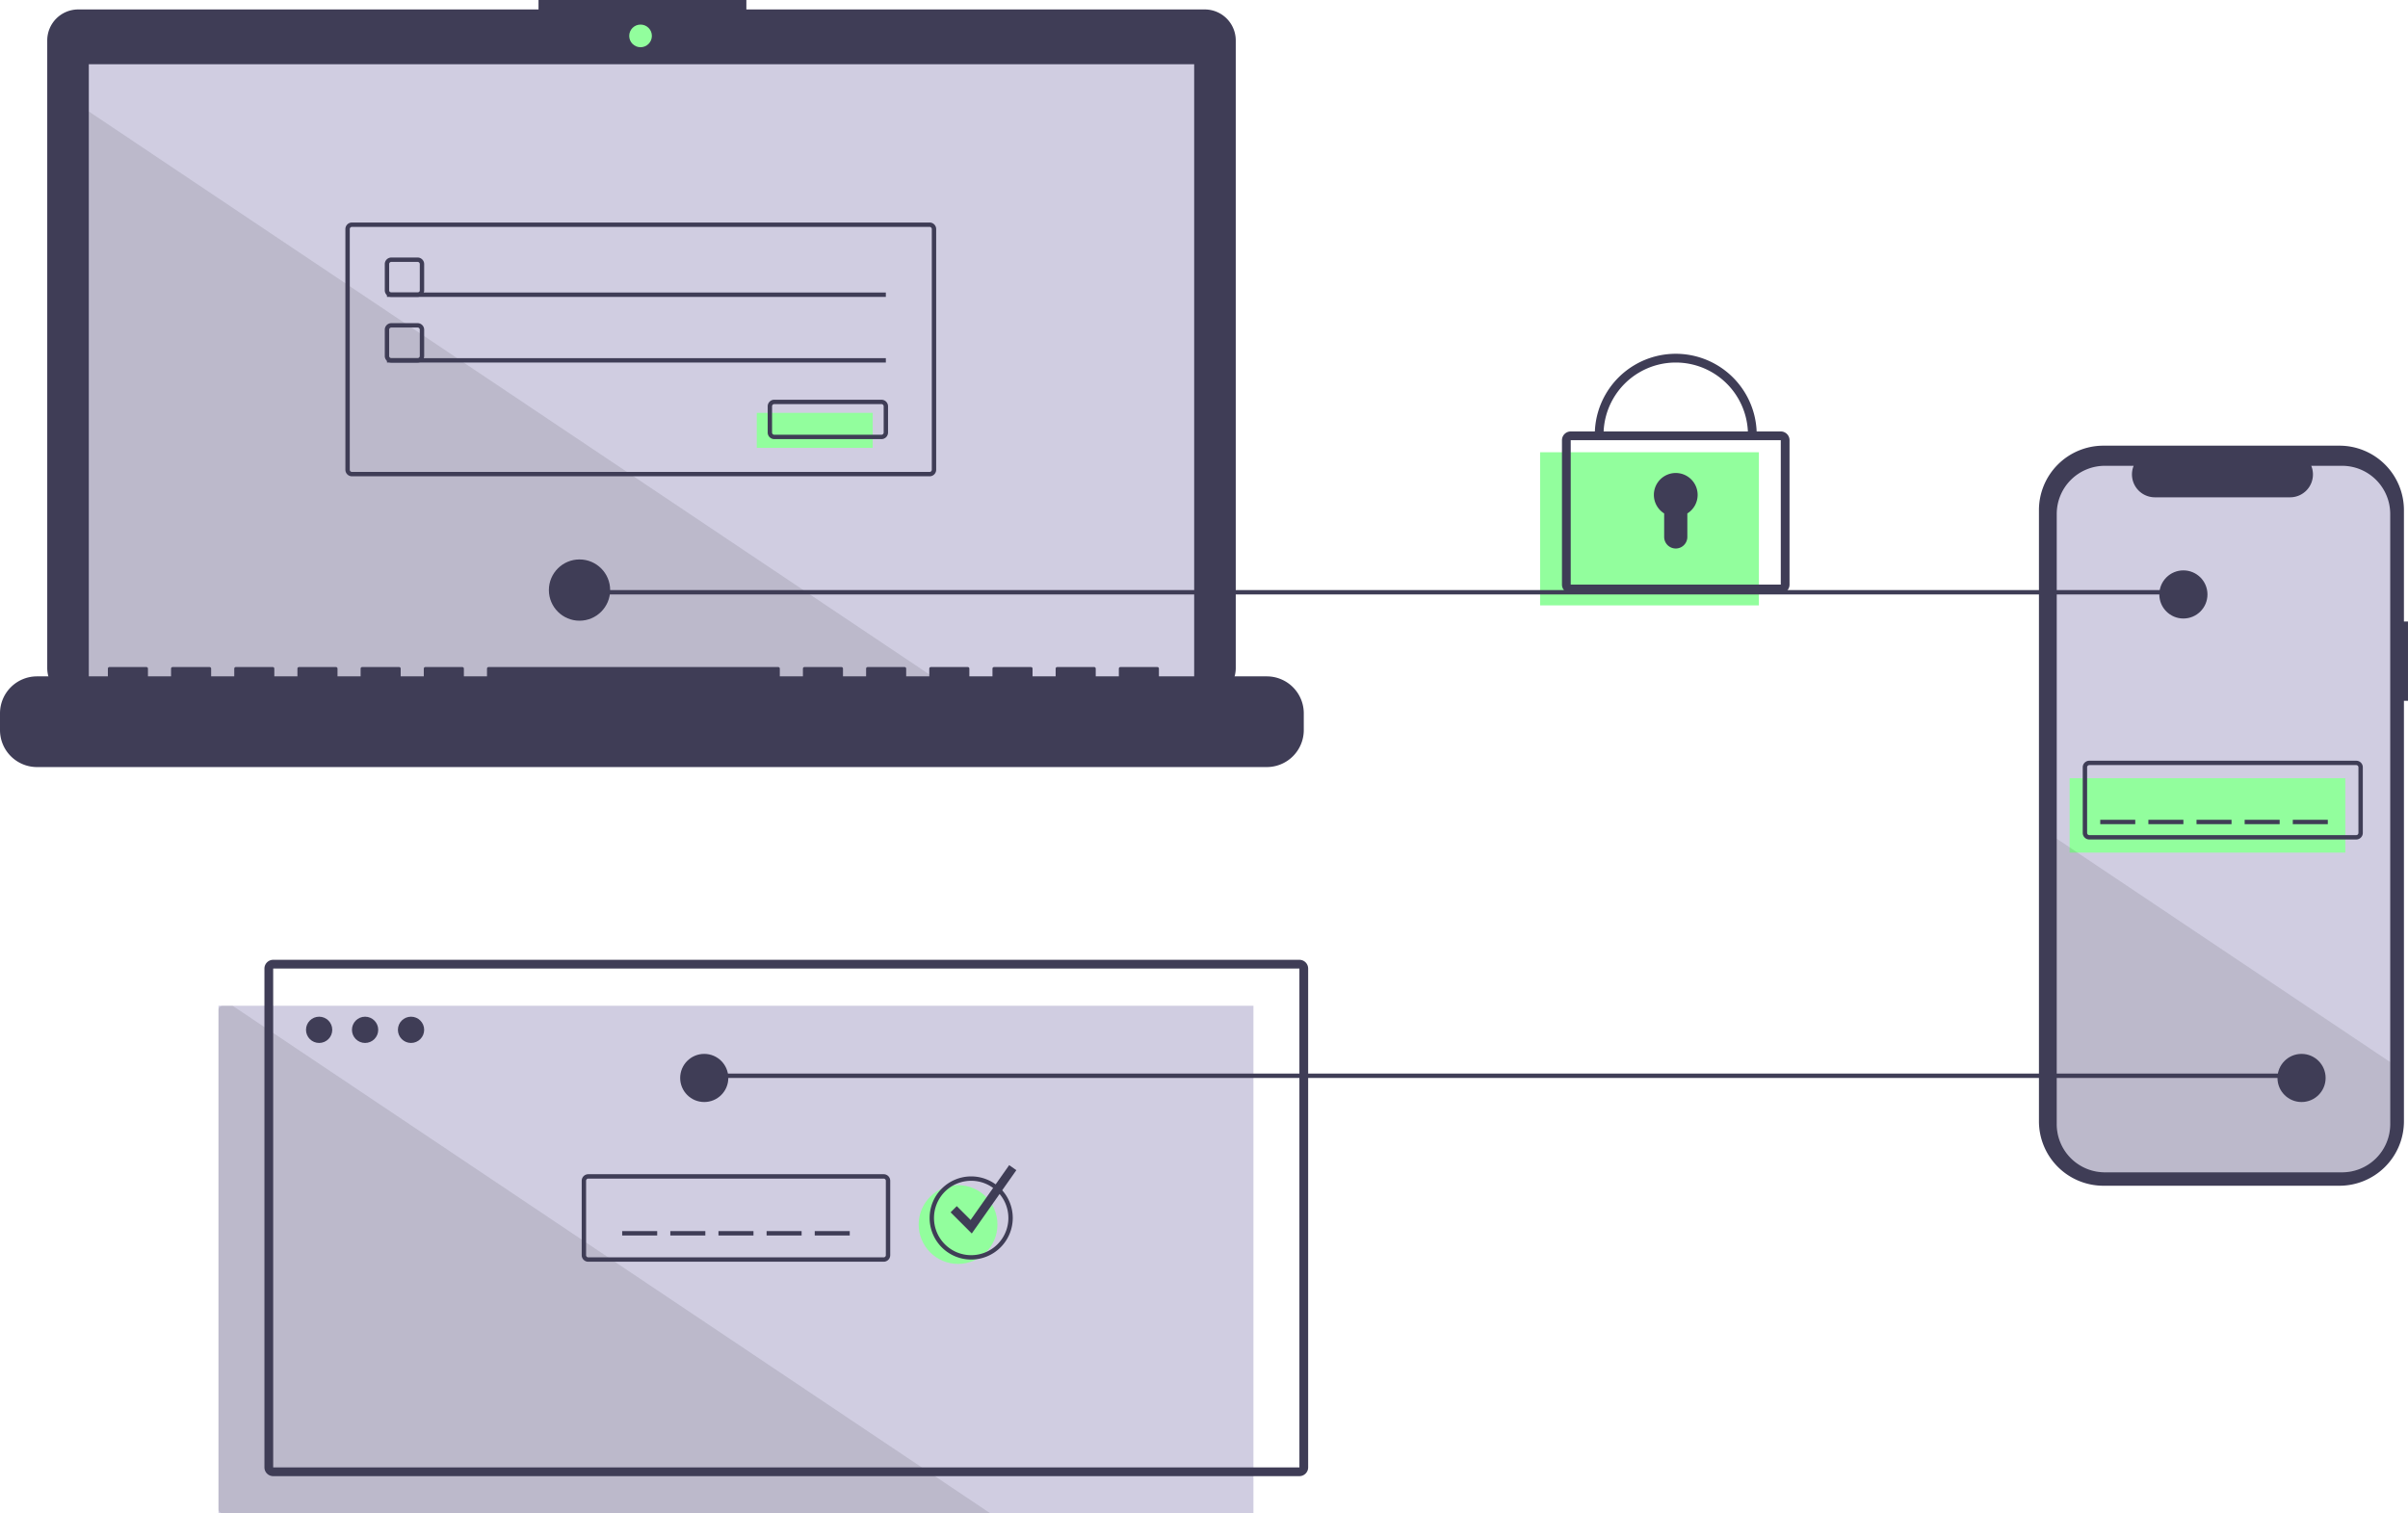 <svg id="a3a44bd2-1d5c-46a0-ab88-fbd2ff893ca0" data-name="Layer 1" xmlns="http://www.w3.org/2000/svg" width="1100.501" height="691.707" viewBox="0 0 1100.501 691.707"><title>two_factor_authentication</title><path d="M1150.25,388.237h-1.859V337.322a29.468,29.468,0,0,0-29.469-29.469H1011.052a29.468,29.468,0,0,0-29.469,29.469V616.648a29.469,29.469,0,0,0,29.469,29.469h107.871a29.469,29.469,0,0,0,29.469-29.469V424.48h1.859Z" transform="translate(-49.75 -104.147)" fill="#3f3d56"/><path d="M1142.121,339.053v278.92a22.011,22.011,0,0,1-22.01,22.01h-108.39a22.002,22.002,0,0,1-22-22.01v-278.92a22,22,0,0,1,22-22h13.15a10.461,10.461,0,0,0,9.68,14.4h61.8a10.44,10.44,0,0,0,9.68-14.4H1120.111A22.009,22.009,0,0,1,1142.121,339.053Z" transform="translate(-49.75 -104.147)" fill="#d0cde1"/><rect x="945.851" y="355.707" width="126" height="34" fill="#92fe9d"/><path d="M1126.601,487.853h-122a3.003,3.003,0,0,1-3-3v-30a3.003,3.003,0,0,1,3-3h122a3.003,3.003,0,0,1,3,3v30A3.003,3.003,0,0,1,1126.601,487.853Zm-122-34a1.001,1.001,0,0,0-1,1v30a1.001,1.001,0,0,0,1,1h122a1.001,1.001,0,0,0,1-1v-30a1.001,1.001,0,0,0-1-1Z" transform="translate(-49.75 -104.147)" fill="#3f3d56"/><rect x="959.851" y="374.707" width="16" height="2" fill="#3f3d56"/><rect x="981.851" y="374.707" width="16" height="2" fill="#3f3d56"/><rect x="1003.851" y="374.707" width="16" height="2" fill="#3f3d56"/><rect x="1025.851" y="374.707" width="16" height="2" fill="#3f3d56"/><rect x="1047.851" y="374.707" width="16" height="2" fill="#3f3d56"/><path d="M1142.121,589.613v28.36a22.011,22.011,0,0,1-22.01,22.01h-108.39a22.002,22.002,0,0,1-22-22.01v-130.46Z" transform="translate(-49.75 -104.147)" opacity="0.1"/><rect x="99.851" y="459.707" width="473" height="232" fill="#d0cde1"/><path d="M502.351,795.853H151.601a2.006,2.006,0,0,1-2-2v-228a2.006,2.006,0,0,1,2-2h4.44Z" transform="translate(-49.75 -104.147)" opacity="0.1"/><rect x="318.851" y="490.707" width="733" height="2" fill="#3f3d56"/><path d="M600.343,108.464H390.853v-4.318H295.862v4.318H85.509a14.17,14.17,0,0,0-14.17,14.17V409.491a14.17,14.17,0,0,0,14.17,14.17H600.343a14.17,14.17,0,0,0,14.17-14.17V122.635A14.17,14.17,0,0,0,600.343,108.464Z" transform="translate(-49.75 -104.147)" fill="#3f3d56"/><rect x="40.591" y="29.357" width="505.17" height="284.98" fill="#d0cde1"/><circle cx="292.744" cy="16.407" r="5.181" fill="#92fe9d"/><path d="M240.601,239.853h-12a3.003,3.003,0,0,1-3-3v-12a3.003,3.003,0,0,1,3-3h12a3.003,3.003,0,0,1,3,3v12A3.003,3.003,0,0,1,240.601,239.853Zm-12-16a1.001,1.001,0,0,0-1,1v12a1.001,1.001,0,0,0,1,1h12a1.001,1.001,0,0,0,1-1v-12a1.001,1.001,0,0,0-1-1Z" transform="translate(-49.75 -104.147)" fill="#3f3d56"/><rect x="176.851" y="133.707" width="228" height="2" fill="#3f3d56"/><rect x="345.851" y="188.707" width="53" height="16" fill="#92fe9d"/><path d="M452.601,304.853h-49a3.003,3.003,0,0,1-3-3v-12a3.003,3.003,0,0,1,3-3h49a3.003,3.003,0,0,1,3,3v12A3.003,3.003,0,0,1,452.601,304.853Zm-49-16a1.001,1.001,0,0,0-1,1v12a1.001,1.001,0,0,0,1,1h49a1.001,1.001,0,0,0,1-1v-12a1.001,1.001,0,0,0-1-1Z" transform="translate(-49.75 -104.147)" fill="#3f3d56"/><rect x="703.851" y="206.707" width="100" height="70" fill="#92fe9d"/><path d="M863.601,375.353h-96a4.004,4.004,0,0,1-4-4v-66a4.004,4.004,0,0,1,4-4h96a4.004,4.004,0,0,1,4,4v66A4.004,4.004,0,0,1,863.601,375.353Zm-96-70v66H863.604l-.003-66Z" transform="translate(-49.75 -104.147)" fill="#3f3d56"/><path d="M852.601,302.853h-4a33,33,0,1,0-66,0h-4a37,37,0,1,1,74,0Z" transform="translate(-49.75 -104.147)" fill="#3f3d56"/><path d="M825.601,330.353a10,10,0,1,0-15.294,8.473V349.559a5.294,5.294,0,0,0,5.294,5.294h0a5.294,5.294,0,0,0,5.294-5.294V338.826A9.983,9.983,0,0,0,825.601,330.353Z" transform="translate(-49.75 -104.147)" fill="#3f3d56"/><rect x="284.351" y="562.707" width="16" height="2" fill="#3f3d56"/><rect x="306.351" y="562.707" width="16" height="2" fill="#3f3d56"/><rect x="328.351" y="562.707" width="16" height="2" fill="#3f3d56"/><rect x="350.351" y="562.707" width="16" height="2" fill="#3f3d56"/><rect x="372.351" y="562.707" width="16" height="2" fill="#3f3d56"/><path d="M643.601,778.854H174.601a4.004,4.004,0,0,1-4-4v-228a4.004,4.004,0,0,1,4-4H643.601a4.004,4.004,0,0,1,4,4v228A4.004,4.004,0,0,1,643.601,778.854Zm-469-232v228H643.604l-.003-228Z" transform="translate(-49.75 -104.147)" fill="#3f3d56"/><circle cx="145.851" cy="470.707" r="6" fill="#3f3d56"/><circle cx="166.851" cy="470.707" r="6" fill="#3f3d56"/><circle cx="187.851" cy="470.707" r="6" fill="#3f3d56"/><path d="M453.601,680.853h-135a3.003,3.003,0,0,1-3-3v-34a3.003,3.003,0,0,1,3-3h135a3.003,3.003,0,0,1,3,3v34A3.003,3.003,0,0,1,453.601,680.853Zm-135-38a1.001,1.001,0,0,0-1,1v34a1.001,1.001,0,0,0,1,1h135a1.001,1.001,0,0,0,1-1v-34a1.001,1.001,0,0,0-1-1Z" transform="translate(-49.75 -104.147)" fill="#3f3d56"/><circle cx="437.851" cy="559.707" r="18" fill="#92fe9d"/><path d="M493.601,679.853a19,19,0,1,1,19-19A19.022,19.022,0,0,1,493.601,679.853Zm0-36a17,17,0,1,0,17,17A17.019,17.019,0,0,0,493.601,643.853Z" transform="translate(-49.75 -104.147)" fill="#3f3d56"/><polygon points="444.118 563.803 434.437 554.121 437.265 551.293 443.584 557.611 461.216 532.555 464.487 534.858 444.118 563.803" fill="#3f3d56"/><polygon points="433.761 314.337 40.591 314.337 40.591 50.947 433.761 314.337" opacity="0.1"/><path d="M628.697,413.298H579.395v-3.552a.704.704,0,0,0-.704-.704H561.787a.704.704,0,0,0-.704.704v3.552H550.518v-3.552a.704.704,0,0,0-.704-.704H532.91a.704.704,0,0,0-.704.704v3.552H521.641v-3.552a.704.704,0,0,0-.704-.704H504.033a.704.704,0,0,0-.704.704v3.552H492.764v-3.552a.704.704,0,0,0-.704-.704H475.157a.704.704,0,0,0-.704.704v3.552H463.887v-3.552a.704.704,0,0,0-.704-.704H446.28a.704.704,0,0,0-.704.704v3.552H435.01v-3.552a.704.704,0,0,0-.704-.704H417.403a.704.704,0,0,0-.704.704v3.552H406.134v-3.552a.704.704,0,0,0-.704-.704H273.018a.704.704,0,0,0-.704.704v3.552H261.749v-3.552a.704.704,0,0,0-.704-.704H244.141a.704.704,0,0,0-.704.704v3.552H232.872v-3.552a.704.704,0,0,0-.704-.704H215.264a.704.704,0,0,0-.704.704v3.552H203.995v-3.552a.704.704,0,0,0-.704-.704H186.387a.704.704,0,0,0-.704.704v3.552H175.118v-3.552a.704.704,0,0,0-.704-.704H157.51a.704.704,0,0,0-.704.704v3.552H146.241v-3.552a.704.704,0,0,0-.704-.704H128.633a.704.704,0,0,0-.704.704v3.552H117.364v-3.552a.704.704,0,0,0-.704-.704H99.756a.704.704,0,0,0-.704.704v3.552H66.653A16.904,16.904,0,0,0,49.75,430.202v7.643a16.904,16.904,0,0,0,16.904,16.904H628.697A16.904,16.904,0,0,0,645.601,437.845V430.202A16.904,16.904,0,0,0,628.697,413.298Z" transform="translate(-49.75 -104.147)" fill="#3f3d56"/><path d="M474.601,321.853h-264a3.003,3.003,0,0,1-3-3v-110a3.003,3.003,0,0,1,3-3h264a3.003,3.003,0,0,1,3,3v110A3.003,3.003,0,0,1,474.601,321.853Zm-264-114a1.001,1.001,0,0,0-1,1v110a1.001,1.001,0,0,0,1,1h264a1.001,1.001,0,0,0,1-1v-110a1.001,1.001,0,0,0-1-1Z" transform="translate(-49.75 -104.147)" fill="#3f3d56"/><path d="M240.601,269.853h-12a3.003,3.003,0,0,1-3-3v-12a3.003,3.003,0,0,1,3-3h12a3.003,3.003,0,0,1,3,3v12A3.003,3.003,0,0,1,240.601,269.853Zm-12-16a1.001,1.001,0,0,0-1,1v12a1.001,1.001,0,0,0,1,1h12a1.001,1.001,0,0,0,1-1v-12a1.001,1.001,0,0,0-1-1Z" transform="translate(-49.75 -104.147)" fill="#3f3d56"/><rect x="176.851" y="163.707" width="228" height="2" fill="#3f3d56"/><rect x="264.851" y="269.707" width="733" height="2" fill="#3f3d56"/><circle cx="264.851" cy="269.707" r="14" fill="#3f3d56"/><circle cx="997.851" cy="271.707" r="11" fill="#3f3d56"/><circle cx="1051.851" cy="492.707" r="11" fill="#3f3d56"/><circle cx="321.851" cy="492.707" r="11" fill="#3f3d56"/></svg>